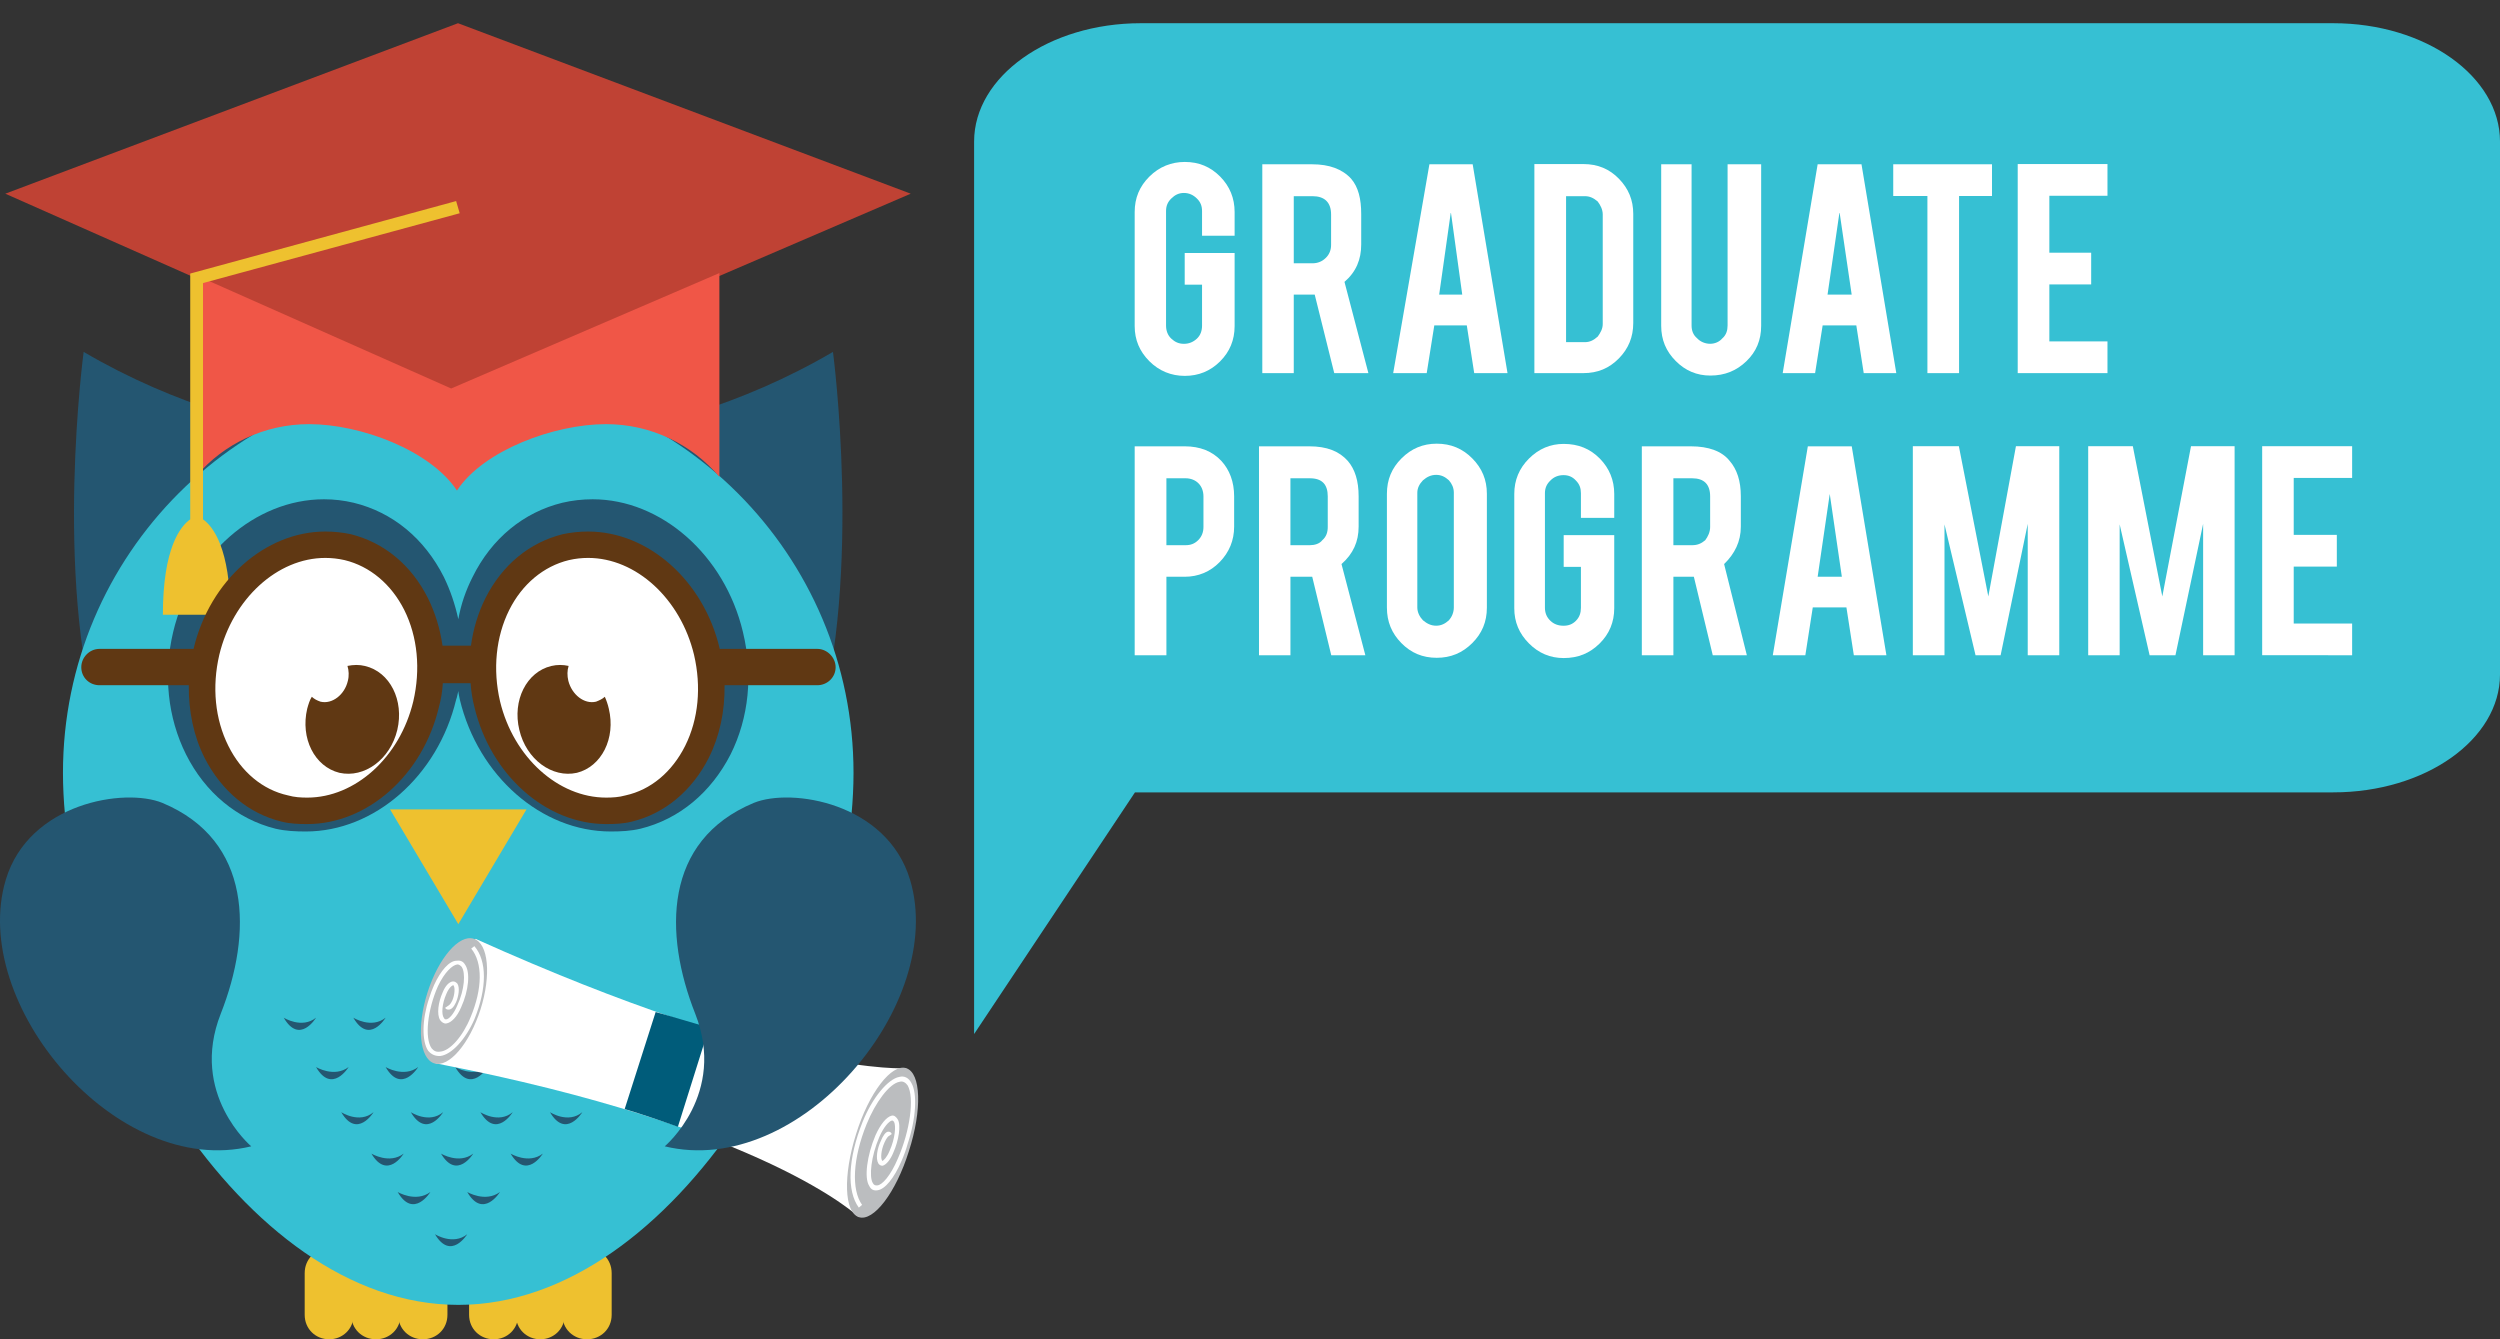 <?xml version="1.0" encoding="utf-8"?>
<!-- Generator: Adobe Illustrator 16.0.3, SVG Export Plug-In . SVG Version: 6.00 Build 0)  -->
<!DOCTYPE svg PUBLIC "-//W3C//DTD SVG 1.1//EN" "http://www.w3.org/Graphics/SVG/1.1/DTD/svg11.dtd">
<svg version="1.1" id="Layer_1" xmlns="http://www.w3.org/2000/svg" xmlns:xlink="http://www.w3.org/1999/xlink" x="0px" y="0px"
	 width="280px" height="150px" viewBox="0 0 280 150" enable-background="new 0 0 280 150" xml:space="preserve">
<rect x="0" y="0" width="280" height="150" fill="#333333" stroke="none"/>
<g>
	<g>
		<g>
			<g>
				<path fill="#EEC12F" d="M58.045,147.258c0,1.59-1.231,2.742-2.748,2.742l0,0c-1.526,0-2.758-1.152-2.758-2.742v-4.664
					c0-1.607,1.231-2.758,2.758-2.758l0,0c1.517,0,2.748,1.15,2.748,2.758V147.258z"/>
				<path fill="#EEC12F" d="M63.25,147.258c0,1.59-1.231,2.742-2.739,2.742l0,0c-1.506,0-2.737-1.152-2.737-2.742v-4.664
					c0-1.607,1.231-2.758,2.737-2.758l0,0c1.508,0,2.739,1.15,2.739,2.758V147.258z"/>
				<path fill="#EEC12F" d="M68.507,147.258c0,1.59-1.233,2.742-2.764,2.742l0,0c-1.528,0-2.762-1.152-2.762-2.742v-4.664
					c0-1.607,1.234-2.758,2.762-2.758l0,0c1.53,0,2.764,1.15,2.764,2.758V147.258z"/>
			</g>
			<g>
				<path fill="#EEC12F" d="M39.606,147.258c0,1.59-1.232,2.742-2.744,2.742l0,0c-1.507,0-2.737-1.152-2.737-2.742v-4.664
					c0-1.607,1.23-2.758,2.737-2.758l0,0c1.512,0,2.744,1.15,2.744,2.758V147.258z"/>
				<path fill="#EEC12F" d="M44.867,147.258c0,1.59-1.233,2.742-2.764,2.742l0,0c-1.528,0-2.764-1.152-2.764-2.742v-4.664
					c0-1.607,1.235-2.758,2.764-2.758l0,0c1.531,0,2.764,1.15,2.764,2.758V147.258z"/>
				<path fill="#EEC12F" d="M50.113,147.258c0,1.59-1.23,2.742-2.75,2.742l0,0c-1.528,0-2.764-1.152-2.764-2.742v-4.664
					c0-1.607,1.235-2.758,2.764-2.758l0,0c1.52,0,2.75,1.15,2.75,2.758V147.258z"/>
			</g>
		</g>
		<path fill="#245671" d="M93.292,39.412C72.54,51.566,51.397,49.99,51.334,49.99c0.001,0,0.002,0,0.002,0h-0.004h-0.001h0.001
			c-0.116,0-21.245,1.576-41.963-10.578c0,0-3.347,24.908,1.738,42.219c0,0,10.945-25.452,40.225-31.641
			c29.27,6.189,40.207,31.641,40.207,31.641C96.599,64.32,93.292,39.412,93.292,39.412z"/>
		<path fill="#36C0D3" d="M7.052,86.553c0-24.462,19.823-44.285,44.278-44.285c24.444,0,44.264,19.823,44.264,44.285
			c0,24.418-19.82,59.594-44.264,59.594C26.875,146.146,7.052,110.971,7.052,86.553z"/>
		<path fill="#245671" d="M83.203,70.763c-2.052-8.609-9.157-14.844-16.831-14.844c-1.146,0-2.294,0.13-3.394,0.39
			c-4.328,1.061-7.915,3.993-10.042,8.306c-0.763,1.501-1.307,3.074-1.604,4.737c-0.363-1.663-0.894-3.236-1.625-4.737
			c-2.177-4.313-5.737-7.245-10.095-8.306c-1.099-0.26-2.205-0.39-3.323-0.39c-7.741,0-14.825,6.235-16.89,14.844
			c-1.13,4.764-0.619,9.624,1.432,13.725c2.128,4.256,5.717,7.258,10.04,8.33c1.102,0.258,2.25,0.309,3.383,0.309l0,0
			c7.683,0,14.777-6.201,16.834-14.775c0.112-0.277,0.147-0.611,0.243-0.959c0.025,0.348,0.127,0.682,0.169,0.959
			c2.064,8.574,9.151,14.775,16.897,14.775c0,0,0,0,0.001,0c1.13,0,2.229-0.051,3.324-0.309c4.37-1.072,7.926-4.074,10.105-8.33
			C83.879,80.387,84.359,75.527,83.203,70.763z"/>
		<g>
			<g>
				<g>
					<path fill="#FFFFFF" d="M79.921,73.222c1.98,8.247-2.052,16.336-8.978,17.977c-6.91,1.643-14.135-3.705-16.142-11.977
						c-1.952-8.194,2.036-16.249,8.989-17.891C70.736,59.662,77.947,65.002,79.921,73.222z"/>
				</g>
				<g>
					<path fill="#603813" d="M66.754,78.588c-1.325,0.311-2.698-0.783-3.1-2.332c-0.137-0.572-0.132-1.17,0.031-1.674
						c-0.616-0.136-1.271-0.152-1.945,0.009c-2.76,0.664-4.377,3.845-3.575,7.16c0.777,3.313,3.684,5.422,6.446,4.803
						c2.761-0.691,4.375-3.869,3.574-7.186c-0.102-0.469-0.286-0.984-0.445-1.33C67.468,78.289,67.111,78.449,66.754,78.588z"/>
				</g>
			</g>
			<g>
				<g>
					<path fill="#FFFFFF" d="M22.701,73.222c-1.973,8.247,2.032,16.336,8.967,17.977c6.956,1.643,14.182-3.705,16.131-11.977
						c2.001-8.194-2.044-16.249-8.962-17.891C31.921,59.662,24.69,65.002,22.701,73.222z"/>
				</g>
				<g>
					<path fill="#603813" d="M35.896,78.588c1.318,0.311,2.704-0.783,3.064-2.332c0.148-0.572,0.11-1.17-0.043-1.674
						c0.668-0.136,1.329-0.152,1.966,0.009c2.797,0.664,4.395,3.845,3.614,7.16c-0.801,3.313-3.687,5.422-6.481,4.803
						c-2.79-0.691-4.389-3.869-3.607-7.186c0.129-0.469,0.283-0.984,0.514-1.33C35.193,78.289,35.496,78.449,35.896,78.588z"/>
				</g>
			</g>
		</g>
		<polygon fill="#EEC12F" points="58.966,90.652 51.331,103.506 43.687,90.652 		"/>
		<g>
			<path fill="#245671" d="M31.778,113.982c0,0,2.026,1.279,3.618,0C35.396,113.982,33.557,117.053,31.778,113.982z"/>
			<path fill="#245671" d="M39.572,113.982c0,0,2.025,1.279,3.617,0C43.189,113.982,41.352,117.053,39.572,113.982z"/>
			<path fill="#245671" d="M47.366,113.982c0,0,2.026,1.279,3.617,0C50.983,113.982,49.145,117.053,47.366,113.982z"/>
			<path fill="#245671" d="M55.16,113.982c0,0,2.026,1.279,3.617,0C58.776,113.982,56.938,117.053,55.16,113.982z"/>
			<path fill="#245671" d="M62.953,113.982c0,0,2.026,1.279,3.615,0C66.567,113.982,64.731,117.053,62.953,113.982z"/>
			<path fill="#245671" d="M70.746,113.982c0,0,2.026,1.279,3.617,0C74.363,113.982,72.524,117.053,70.746,113.982z"/>
			<path fill="#245671" d="M35.396,119.508c0,0,2.024,1.227,3.652,0C39.048,119.508,37.175,122.584,35.396,119.508z"/>
			<path fill="#245671" d="M43.189,119.508c0,0,2.024,1.227,3.65,0C46.839,119.508,44.968,122.584,43.189,119.508z"/>
			<path fill="#245671" d="M50.983,119.508c0,0,2.022,1.227,3.649,0C54.632,119.508,52.763,122.584,50.983,119.508z"/>
			<path fill="#245671" d="M58.776,119.508c0,0,2.022,1.227,3.648,0C62.424,119.508,60.556,122.584,58.776,119.508z"/>
			<path fill="#245671" d="M66.567,119.508c0,0,2.024,1.227,3.648,0C70.215,119.508,68.349,122.584,66.567,119.508z"/>
			<path fill="#245671" d="M38.217,124.563c0,0,2.033,1.336,3.624,0C41.841,124.563,39.995,127.598,38.217,124.563z"/>
			<path fill="#245671" d="M46.01,124.563c0,0,2.033,1.336,3.625,0C49.635,124.563,47.788,127.598,46.01,124.563z"/>
			<path fill="#245671" d="M53.803,124.563c0,0,2.034,1.336,3.624,0C57.426,124.563,55.582,127.598,53.803,124.563z"/>
			<path fill="#245671" d="M61.597,124.563c0,0,2.033,1.336,3.624,0C65.221,124.563,63.375,127.598,61.597,124.563z"/>
			<path fill="#245671" d="M41.598,129.203c0,0,2.022,1.227,3.615,0C45.213,129.203,43.379,132.217,41.598,129.203z"/>
			<path fill="#245671" d="M49.392,129.203c0,0,2.022,1.227,3.613,0C53.005,129.203,51.171,132.217,49.392,129.203z"/>
			<path fill="#245671" d="M57.186,129.203c0,0,2.022,1.227,3.613,0C60.799,129.203,58.964,132.217,57.186,129.203z"/>
			<path fill="#245671" d="M44.538,133.504c0,0,2.033,1.213,3.667,0C48.204,133.504,46.317,136.576,44.538,133.504z"/>
			<path fill="#245671" d="M52.33,133.504c0,0,2.032,1.213,3.667,0C55.997,133.504,54.111,136.576,52.33,133.504z"/>
			<path fill="#245671" d="M48.718,138.232c0,0,2.022,1.285,3.612,0C52.33,138.232,50.499,141.242,48.718,138.232z"/>
		</g>
		<g>
			<polygon fill="#BF4234" points="50.53,43.826 0.593,21.694 51.296,2.6 102,21.694 			"/>
			<path fill="#F05647" d="M50.53,43.511L22.021,30.858V53.27c3.062-3.553,7.572-5.766,12.596-5.766
				c5.795,0,13.585,2.943,16.561,7.435c2.955-4.491,10.867-7.435,16.691-7.435c5.079,0,9.626,2.278,12.703,5.902V30.583
				L50.53,43.511z"/>
			<path fill="#EEC12F" d="M22.737,58.167V31.703l28.748-7.819l-0.399-1.365l-29.781,8.119v27.529
				c-1.1,0.773-3.062,3.221-3.062,10.681h3.779H25.8C25.8,61.389,23.836,58.939,22.737,58.167z"/>
		</g>
		<path fill="#603813" d="M91.54,72.675H80.742c-0.01,0-0.064,0.006-0.127,0.011c-0.006-0.011-0.008-0.011-0.01-0.044
			c-1.789-7.618-8.008-13.11-14.733-13.11c-0.965,0-1.93,0.102-2.852,0.299c-3.733,0.934-6.768,3.437-8.658,7.172
			c-0.822,1.659-1.367,3.47-1.615,5.314h-3.185c-0.262-1.844-0.807-3.653-1.627-5.314c-1.873-3.735-4.925-6.238-8.637-7.172
			c-0.94-0.198-1.9-0.299-2.862-0.299c-6.719,0-12.941,5.492-14.749,13.11c-0.001,0.033-0.003,0.033-0.004,0.033H11.149
			c-1.134,0-2.045,0.96-2.045,2.054c0,1.15,0.911,2.017,2.045,2.017h9.995c-0.03,2.916,0.545,5.703,1.774,8.145
			c1.871,3.656,4.923,6.244,8.637,7.135c0.937,0.236,1.896,0.27,2.856,0.27c0.001,0,0,0,0.001,0c6.725,0,12.951-5.471,14.752-13.127
			c0.228-0.816,0.378-1.717,0.433-2.654h3.108c0.064,0.938,0.215,1.838,0.423,2.654c1.82,7.656,8.045,13.127,14.759,13.127
			c0.958,0,1.917-0.033,2.865-0.27c3.701-0.891,6.77-3.479,8.623-7.135c1.229-2.441,1.818-5.232,1.776-8.145H91.54
			c1.098,0,2.051-0.867,2.051-2.017C93.59,73.636,92.637,72.675,91.54,72.675z M46.287,78.553
			c-1.503,6.275-6.504,10.779-11.876,10.779c-0.7,0-1.432-0.041-2.156-0.248c-2.84-0.619-5.231-2.629-6.677-5.541
			c-1.505-3.008-1.848-6.623-1.017-10.2c1.505-6.273,6.509-10.856,11.872-10.856c0.703,0,1.438,0.078,2.163,0.245
			c2.838,0.686,5.229,2.703,6.679,5.579C46.781,71.317,47.118,74.979,46.287,78.553z M76.735,83.543
			c-1.463,2.912-3.837,4.922-6.675,5.541c-0.725,0.207-1.479,0.248-2.172,0.248c-5.359,0-10.375-4.504-11.882-10.779
			c-0.829-3.574-0.472-7.235,1.031-10.242c1.437-2.876,3.841-4.894,6.68-5.579c0.725-0.167,1.441-0.245,2.154-0.245
			c5.372,0,10.358,4.583,11.862,10.858C78.564,76.92,78.237,80.535,76.735,83.543z"/>
		<path fill="#245671" d="M18.19,89.926c-4.21-1.729-14.959-0.023-17.545,8.617c-4.137,13.846,12.398,33.512,27.494,29.846
			c0,0-6.957-5.855-3.416-14.846C28.264,104.551,28.268,94.137,18.19,89.926z"/>
		<g>
			<g>
				<path fill="#FFFFFF" d="M96.187,136.318l2.64-8.328l2.679-8.352c0,0-13.804,1.016-48.259-14.492l-2.229,6.965l-2.232,6.98
					C85.895,126.271,96.187,136.318,96.187,136.318z"/>
			</g>
			<g>
				<path fill="#BBBDBF" d="M48.619,119.09c-1.641-0.545-1.961-4.1-0.741-7.928c1.22-3.832,3.542-6.563,5.188-6.018
					c1.64,0.516,1.977,4.064,0.747,7.928C52.583,116.902,50.26,119.631,48.619,119.09z"/>
			</g>
			<g>
				<g>
					<path fill="#FFFFFF" d="M48.055,111.828c0.152-0.508,0.35-1.021,0.567-1.516c0.739-1.611,1.696-2.705,2.511-2.711
						c0.362-0.057,0.719,0.037,0.938,0.414c0.632,0.861,0.422,2.932-0.418,4.787c-0.455,1.094-1.114,1.744-1.667,1.826
						c-0.272,0.045-0.511-0.145-0.683-0.365c-0.42-0.641-0.207-2.051,0.271-3.104c0.313-0.793,0.745-1.18,1.121-1.236
						c0.235-0.029,0.386,0.109,0.521,0.229c0.315,0.463,0.142,1.445-0.141,2.104c-0.246,0.547-0.54,0.82-0.816,0.82
						c-0.141,0-0.283-0.002-0.409-0.197l0.405-0.273c0.003-0.01,0.182-0.076,0.399-0.541c0.294-0.672,0.307-1.449,0.17-1.639
						c-0.021-0.084-0.035-0.08-0.057-0.08c-0.144,0.016-0.486,0.271-0.78,0.98c-0.502,1.137-0.551,2.297-0.28,2.668
						c0.095,0.174,0.159,0.176,0.261,0.174c0.288-0.006,0.831-0.545,1.251-1.563c0.824-1.77,0.94-3.65,0.489-4.318
						c-0.148-0.156-0.336-0.299-0.511-0.266c-0.533,0.084-1.387,0.828-2.149,2.438c-1.168,2.617-1.517,5.818-0.704,6.957
						c0.264,0.309,0.545,0.434,0.94,0.367c1.096-0.061,2.556-1.705,3.425-3.867c1.332-3.184,1.367-6.082,0.067-7.674l0.352-0.275
						c1.423,1.643,1.427,4.697,0,8.201c-0.951,2.189-2.536,3.961-3.824,4.104c-0.546,0.023-0.979-0.154-1.347-0.58
						C47.234,116.631,47.259,114.182,48.055,111.828z"/>
				</g>
			</g>
			<g>
				<path fill="#BBBDBF" d="M101.506,119.639c1.645,0.545,1.789,4.648,0.288,9.297c-1.449,4.643-3.966,7.93-5.606,7.383
					c-1.64-0.545-1.775-4.648-0.311-9.297C97.312,122.387,99.864,119.092,101.506,119.639z"/>
			</g>
			<g>
				<g>
					<path fill="#FFFFFF" d="M101.656,128.115c-0.16,0.602-0.409,1.281-0.683,1.91c-0.82,1.916-1.853,3.186-2.7,3.287
						c-0.373,0.061-0.718-0.047-0.925-0.502c-0.576-0.885-0.247-3.406,0.701-5.643c0.559-1.244,1.224-2.066,1.815-2.213
						c0.275-0.07,0.495,0.129,0.672,0.402c0.423,0.65,0.086,2.457-0.459,3.674c-0.347,0.881-0.832,1.428-1.222,1.531
						c-0.207,0.014-0.378-0.09-0.488-0.266c-0.309-0.541-0.122-1.656,0.278-2.49c0.245-0.615,0.549-1.037,0.823-1.057
						c0.157-0.002,0.31,0.02,0.411,0.264l-0.411,0.281c0,0.002-0.195,0.184-0.409,0.674c-0.41,0.908-0.417,1.775-0.289,1.959
						c0.016,0.094,0.024,0.092,0.053,0.09c0.149-0.039,0.508-0.385,0.821-1.146c0.602-1.342,0.723-2.787,0.489-3.217
						c-0.118-0.16-0.207-0.17-0.254-0.148c-0.313,0.08-0.896,0.693-1.39,1.822c-0.94,2.195-1.161,4.457-0.741,5.162
						c0.132,0.271,0.32,0.287,0.497,0.275c0.541-0.021,1.496-1.066,2.317-3.008c1.367-3.111,1.874-6.84,1.094-8.191
						c-0.209-0.291-0.521-0.521-0.891-0.408c-1.139,0.176-2.706,2.275-3.713,4.766c-1.546,3.832-1.72,7.313-0.498,9.023
						l-0.368,0.305c-1.366-1.861-1.226-5.463,0.423-9.596c1.083-2.707,2.847-4.814,4.112-5.043c0.565-0.154,1.06,0.117,1.346,0.664
						C102.762,122.438,102.606,125.268,101.656,128.115z"/>
				</g>
			</g>
			<g>
				<path fill="#005C7A" d="M79.415,115.092c-1.934-0.547-3.904-1.172-5.982-1.744l-3.47,10.865
					c2.069,0.621,4.075,1.309,5.959,1.988L79.415,115.092z"/>
			</g>
		</g>
		<path fill="#245671" d="M84.418,89.926c4.212-1.729,14.924-0.023,17.511,8.617c4.162,13.846-12.364,33.512-27.479,29.846
			c0,0,6.968-5.855,3.418-14.846C74.315,104.551,74.315,94.137,84.418,89.926z"/>
	</g>
	<g>
		<path fill="#36C0D3" d="M261.327,2.6h-133.56c-10.309,0-18.667,5.962-18.667,13.253v38.102v21.579v40.277l18.016-27.066
			c0.241,0,0.409,0,0.651,0h133.56c10.315,0,18.674-5.926,18.674-13.211v-59.68C280,8.562,271.642,2.6,261.327,2.6z"/>
		<g>
			<path fill="#FFFFFF" d="M132.696,42.099c-1.512,0-2.879-0.549-3.973-1.648c-1.093-1.099-1.639-2.383-1.639-3.934V23.744
				c0-1.573,0.548-2.878,1.648-3.968c1.099-1.092,2.451-1.638,3.963-1.638c1.592,0,2.885,0.548,3.966,1.642
				c1.076,1.095,1.616,2.412,1.616,3.964V26.4h-3.648v-2.758c0-0.569-0.167-1.01-0.576-1.408c-0.41-0.404-0.886-0.623-1.455-0.623
				s-1.007,0.219-1.415,0.623c-0.409,0.398-0.586,0.839-0.586,1.408v12.82c0,0.564,0.177,1.079,0.586,1.463
				c0.408,0.383,0.846,0.583,1.415,0.583s1.045-0.2,1.455-0.58c0.409-0.384,0.576-0.896,0.576-1.462v-4.581h-1.942v-3.552h5.59
				v8.184c0,1.579-0.551,2.885-1.632,3.964C135.554,41.559,134.247,42.099,132.696,42.099z"/>
			<path fill="#FFFFFF" d="M146.969,18.401c1.92,0,3.377,0.542,4.362,1.621c0.803,0.942,1.125,2.237,1.125,3.964v3.395
				c0,1.668-0.563,3.063-1.874,4.189l2.678,10.22h-3.824l-2.188-8.797c-0.051,0-0.218,0-0.279,0h-2.067v8.797h-3.523v-23.39H146.969
				z M149.082,24.021c0-1.366-0.739-2.049-2.08-2.049h-2.1v7.516h2.1c0.569,0,1.062-0.193,1.466-0.586
				c0.422-0.392,0.614-0.914,0.614-1.463V24.021z"/>
			<path fill="#FFFFFF" d="M160.641,36.447l-0.849,5.344h-3.755l4.057-23.39h4.846l3.902,23.39h-3.73l-0.83-5.344H160.641z
				 M162.496,23.747l-1.308,9.247h2.583L162.496,23.747z"/>
			<path fill="#FFFFFF" d="M182.924,36.187c0,1.556-0.539,2.871-1.618,3.963c-1.08,1.094-2.354,1.641-3.985,1.641h-5.471V18.374
				h5.471c1.637,0,2.932,0.55,4.001,1.648c1.067,1.1,1.603,2.384,1.603,3.935V36.187z M175.399,38.322h2.1
				c0.569,0,0.999-0.222,1.454-0.632c0.29-0.409,0.554-0.849,0.554-1.399V24.019c0-0.551-0.268-1.063-0.569-1.456
				c-0.464-0.392-0.89-0.592-1.438-0.592h-2.1V38.322z"/>
			<path fill="#FFFFFF" d="M191.556,42.063c-1.509,0-2.804-0.546-3.882-1.639c-1.079-1.083-1.62-2.367-1.62-3.938V18.401h3.403
				v18.059c0,0.547,0.168,1.053,0.629,1.436c0.355,0.382,0.9,0.608,1.449,0.608c0.547,0,1.038-0.226,1.367-0.608
				c0.437-0.383,0.587-0.888,0.587-1.436V18.401h3.761v18.085c0,1.605-0.549,2.904-1.648,3.964
				C194.502,41.517,193.176,42.063,191.556,42.063z"/>
			<path fill="#FFFFFF" d="M204.136,36.447l-0.845,5.344h-3.629l3.914-23.39h4.912l3.897,23.39h-3.648l-0.829-5.344H204.136z
				 M206.026,23.747l-1.341,9.247h2.703L206.026,23.747z"/>
			<path fill="#FFFFFF" d="M215.869,21.953h-3.827v-3.552h11.062v3.552h-3.689v19.838h-3.545V21.953z"/>
			<path fill="#FFFFFF" d="M225.984,41.791V18.374h10.053v3.552h-6.51v6.377h4.685v3.552h-4.685v6.382h6.51v3.553H225.984z"/>
			<path fill="#FFFFFF" d="M132.688,49.988c1.717,0,3.089,0.547,4.107,1.637c0.914,1,1.429,2.329,1.429,3.964v3.396
				c0,1.529-0.547,2.865-1.616,3.964c-1.068,1.099-2.417,1.648-3.919,1.648h-2.051v8.791h-3.553v-23.4H132.688z M134.787,55.598
				c0-0.567-0.186-1.097-0.555-1.462c-0.342-0.353-0.862-0.569-1.446-0.569h-2.149v7.495h2.149c0.569,0,1.005-0.163,1.404-0.556
				c0.411-0.402,0.597-0.914,0.597-1.483V55.598z"/>
			<path fill="#FFFFFF" d="M146.642,49.988c1.968,0,3.341,0.547,4.314,1.637c0.806,0.942,1.21,2.237,1.21,3.964v3.396
				c0,1.665-0.6,3.033-1.918,4.189l2.671,10.214h-3.818l-2.132-8.791c-0.145,0-0.268,0-0.327,0h-2.113v8.791h-3.522v-23.4H146.642z
				 M148.709,55.598c0-1.353-0.646-2.031-2.008-2.031h-2.173v7.495h2.173c0.547,0,1.094-0.163,1.394-0.556
				c0.464-0.402,0.614-0.914,0.614-1.483V55.598z"/>
			<path fill="#FFFFFF" d="M160.915,49.692c1.592,0,2.892,0.55,3.98,1.648c1.09,1.099,1.635,2.395,1.635,3.965V68.06
				c0,1.591-0.551,2.89-1.65,3.979c-1.098,1.089-2.394,1.634-3.965,1.634c-1.59,0-2.882-0.549-3.963-1.649
				c-1.079-1.098-1.618-2.393-1.618-3.963V55.305c0-1.591,0.549-2.89,1.648-3.979S159.366,49.692,160.915,49.692z M162.829,55.187
				c0-0.549-0.212-1.006-0.547-1.388c-0.429-0.394-0.863-0.614-1.433-0.614s-1.028,0.221-1.483,0.614
				c-0.365,0.382-0.627,0.839-0.627,1.388V68.03c0,0.547,0.262,1.056,0.627,1.438c0.455,0.382,0.914,0.611,1.483,0.611
				s1.004-0.229,1.433-0.611c0.335-0.382,0.547-0.892,0.547-1.438V55.187z"/>
			<path fill="#FFFFFF" d="M175.133,73.702c-1.512,0-2.811-0.549-3.899-1.648c-1.09-1.099-1.635-2.386-1.635-3.935V55.32
				c0-1.546,0.551-2.871,1.65-3.964c1.097-1.093,2.392-1.639,3.884-1.639c1.641,0,2.965,0.546,4.044,1.64
				c1.078,1.093,1.618,2.437,1.618,3.964v2.683h-3.731v-2.758c0-0.57-0.155-1.02-0.565-1.429c-0.374-0.41-0.822-0.603-1.384-0.603
				c-0.569,0-1.075,0.193-1.469,0.603c-0.429,0.409-0.614,0.859-0.614,1.429V68.06c0,0.569,0.186,1.063,0.614,1.468
				c0.394,0.383,0.899,0.555,1.469,0.555c0.562,0,1.01-0.171,1.384-0.552c0.41-0.407,0.565-0.895,0.565-1.462v-4.581h-1.931v-3.552
				h5.662v8.184c0,1.55-0.549,2.885-1.648,3.964C178.047,73.162,176.763,73.702,175.133,73.702z"/>
			<path fill="#FFFFFF" d="M189.369,49.988c2.003,0,3.495,0.547,4.356,1.637c0.816,0.942,1.248,2.237,1.248,3.964v3.396
				c0,1.665-0.679,3.033-1.873,4.189l2.547,10.214h-3.818l-2.117-8.791c-0.09,0-0.164,0-0.343,0h-1.949v8.791h-3.536v-23.4H189.369z
				 M191.536,55.598c0-1.353-0.686-2.031-2.019-2.031h-2.098v7.495h2.098c0.569,0,1.006-0.163,1.467-0.556
				c0.301-0.402,0.552-0.914,0.552-1.483V55.598z"/>
			<path fill="#FFFFFF" d="M203.03,68.03l-0.832,5.358h-3.645l3.924-23.4h4.918l3.883,23.4h-3.648l-0.831-5.358H203.03z
				 M204.932,55.321l-1.355,9.275h2.71L204.932,55.321z"/>
			<path fill="#FFFFFF" d="M217.783,73.388h-3.546V49.977h5.156l3.298,16.825l3.094-16.825h4.853v23.411h-3.532V58.669
				l-3.035,14.718h-2.81l-3.478-14.659V73.388z"/>
			<path fill="#FFFFFF" d="M237.401,73.388h-3.523V49.977h4.999l3.302,16.825l3.214-16.825h4.883v23.411h-3.525V58.669l-3.1,14.718
				h-2.894l-3.355-14.659V73.388z"/>
			<path fill="#FFFFFF" d="M253.363,73.388V49.977h10.076v3.552h-6.542v6.376h4.828v3.552h-4.828v6.377h6.542v3.552H253.363z"/>
		</g>
	</g>
</g>
</svg>
